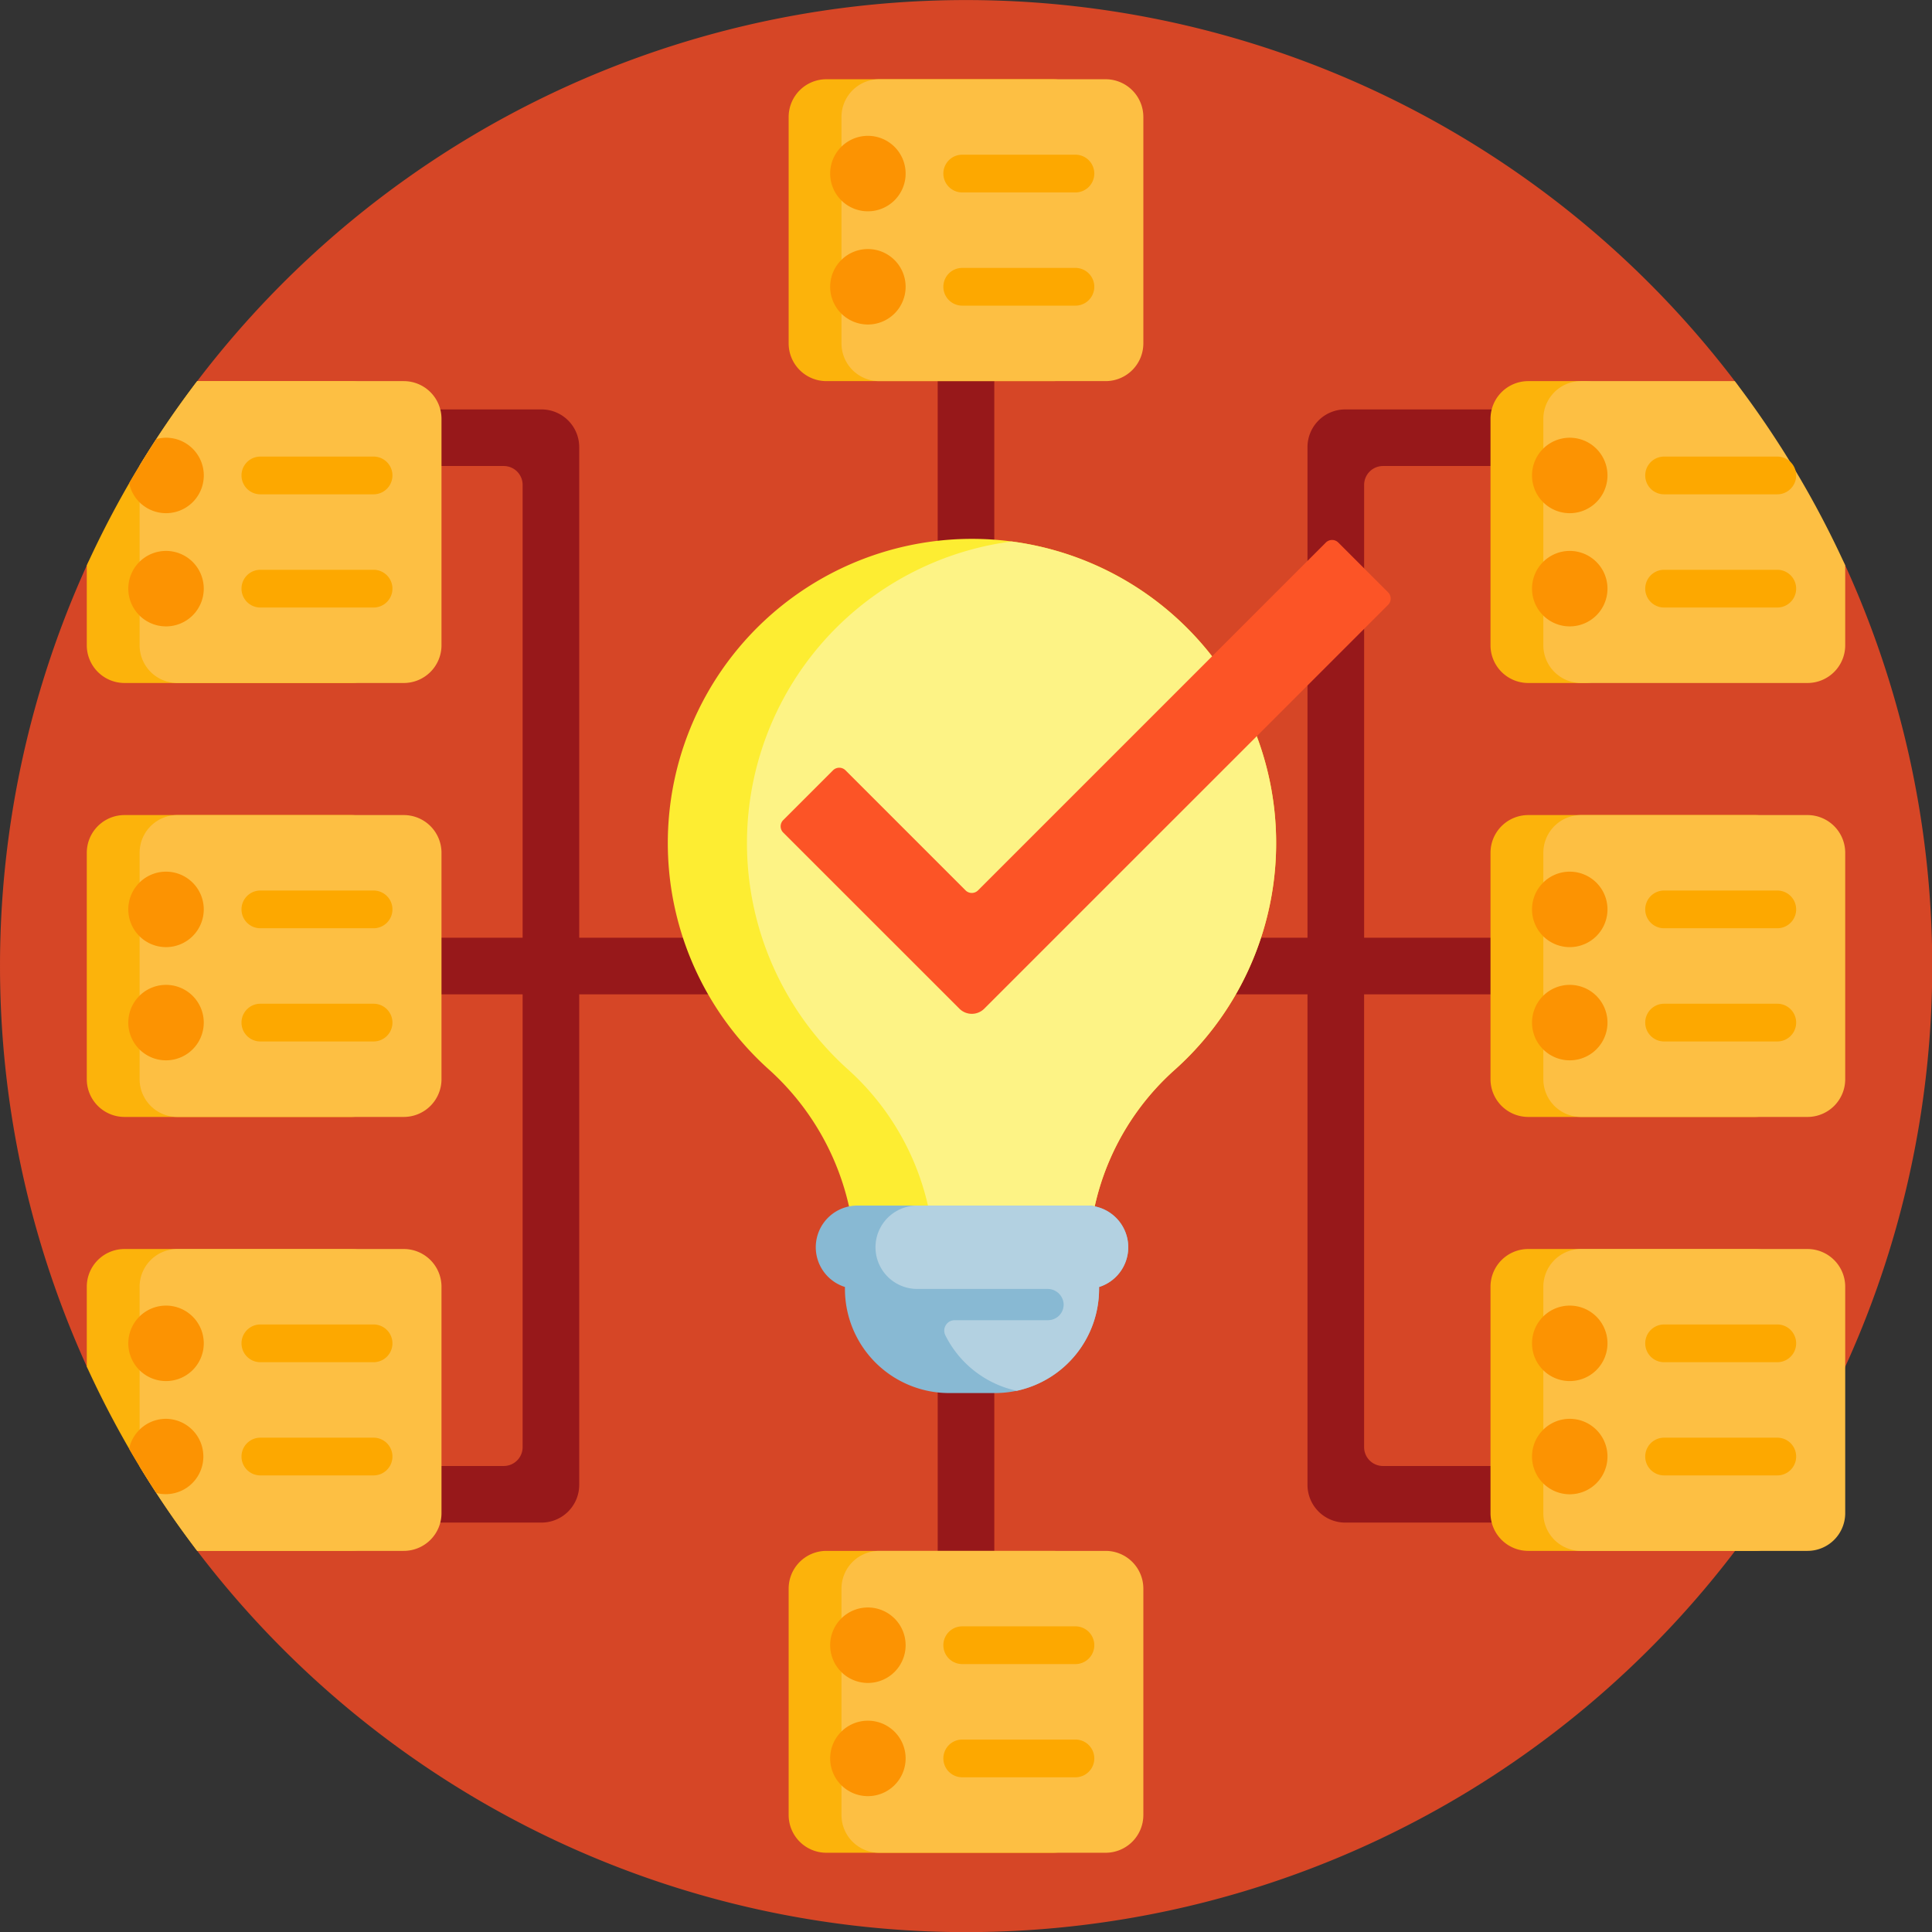<svg xmlns="http://www.w3.org/2000/svg" width="200" height="200" viewBox="0 0 200 200">
  <rect x="0" y="0" width="200" height="200" fill="#333333" stroke="none"/>
  <g id="_038-scheme" data-name="038-scheme" transform="translate(0)">
    <path id="Trazado_21096" data-name="Trazado 21096" d="M190.9,58.271A100.008,100.008,0,0,1,20.4,160.527a7.447,7.447,0,0,1-1.517-4.514v-4.849a9.27,9.27,0,0,0-9.27-9.268A.671.671,0,0,1,9,141.5a100.191,100.191,0,0,1,.081-83.18,1.553,1.553,0,0,1,1.411-.9,8.389,8.389,0,0,0,8.389-8.388V43.818A6.959,6.959,0,0,1,20.3,39.61,100,100,0,0,1,179.77,39.7a3.4,3.4,0,0,1,.682,2.049v6.564a9.112,9.112,0,0,0,9.114,9.113,1.466,1.466,0,0,1,1.329.85Zm0,0" transform="translate(0 -0.001)" fill="#d64626"/>
    <path id="Trazado_21097" data-name="Trazado 21097" d="M177.774,133.4v46.875a1.953,1.953,0,0,0,1.953,1.953h28.711v5.859H175.82a3.906,3.906,0,0,1-3.906-3.906V133.4H139.492v77.539h-5.859V133.4H96.523V184.18a3.906,3.906,0,0,1-3.906,3.906H60v-5.859H88.711a1.953,1.953,0,0,0,1.953-1.953V133.4H67.813v-5.859H90.664V80.664a1.953,1.953,0,0,0-1.953-1.953H60V72.852H92.617a3.906,3.906,0,0,1,3.906,3.906v50.781h37.109V50h5.859v77.539h32.422V76.758a3.906,3.906,0,0,1,3.906-3.906h28.711v5.859h-24.8a1.953,1.953,0,0,0-1.953,1.953v46.875h32.617V133.4Zm0,0" transform="translate(-36.562 -30.469)" fill="#97181a"/>
    <path id="Trazado_21098" data-name="Trazado 21098" d="M126.906,24.906V48.344A3.906,3.906,0,0,1,123,52.25H99.563a3.906,3.906,0,0,1-3.906-3.906V24.906A3.906,3.906,0,0,1,99.563,21H123A3.906,3.906,0,0,1,126.906,24.906ZM123,173.344H99.563a3.906,3.906,0,0,0-3.906,3.906v23.438a3.906,3.906,0,0,0,3.906,3.906H123a3.906,3.906,0,0,0,3.906-3.906V177.25A3.906,3.906,0,0,0,123,173.344ZM50.344,52.25H34.43A99.96,99.96,0,0,0,23,71.32v8.273A3.906,3.906,0,0,0,26.906,83.5H50.344a3.906,3.906,0,0,0,3.906-3.906V56.156A3.906,3.906,0,0,0,50.344,52.25Zm0,89.844H26.906A3.906,3.906,0,0,0,23,146v8.273a99.961,99.961,0,0,0,11.43,19.07H50.344a3.906,3.906,0,0,0,3.906-3.906V146A3.906,3.906,0,0,0,50.344,142.094Zm0-44.922H26.906A3.906,3.906,0,0,0,23,101.078v23.438a3.906,3.906,0,0,0,3.906,3.906H50.344a3.906,3.906,0,0,0,3.906-3.906V101.078A3.906,3.906,0,0,0,50.344,97.172ZM172.219,83.5h5.859a3.906,3.906,0,0,0,3.906-3.906V56.156a3.906,3.906,0,0,0-3.906-3.906h-5.859a3.906,3.906,0,0,0-3.906,3.906V79.594A3.906,3.906,0,0,0,172.219,83.5Zm23.438,58.594H172.219A3.906,3.906,0,0,0,168.313,146v23.438a3.906,3.906,0,0,0,3.906,3.906h23.438a3.906,3.906,0,0,0,3.906-3.906V146A3.906,3.906,0,0,0,195.656,142.094Zm0-44.922H172.219a3.906,3.906,0,0,0-3.906,3.906v23.438a3.906,3.906,0,0,0,3.906,3.906h23.438a3.906,3.906,0,0,0,3.906-3.906V101.078A3.906,3.906,0,0,0,195.656,97.172Zm0,0" transform="translate(-14.016 -12.797)" fill="#fcb30b"/>
    <path id="Trazado_21099" data-name="Trazado 21099" d="M140.906,24.906V48.344A3.906,3.906,0,0,1,137,52.25H113.563a3.906,3.906,0,0,1-3.906-3.906V24.906A3.906,3.906,0,0,1,113.563,21H137A3.906,3.906,0,0,1,140.906,24.906ZM137,173.344H113.563a3.906,3.906,0,0,0-3.906,3.906v23.438a3.906,3.906,0,0,0,3.906,3.906H137a3.906,3.906,0,0,0,3.906-3.906V177.25A3.906,3.906,0,0,0,137,173.344ZM64.344,52.25H42.962A100.337,100.337,0,0,0,37,60.984v18.61A3.906,3.906,0,0,0,40.906,83.5H64.344a3.906,3.906,0,0,0,3.906-3.906V56.156A3.906,3.906,0,0,0,64.344,52.25Zm0,89.844H40.906A3.906,3.906,0,0,0,37,146v18.61a100.347,100.347,0,0,0,5.962,8.734H64.344a3.906,3.906,0,0,0,3.906-3.906V146A3.906,3.906,0,0,0,64.344,142.094Zm0-44.922H40.906A3.906,3.906,0,0,0,37,101.078v23.438a3.906,3.906,0,0,0,3.906,3.906H64.344a3.906,3.906,0,0,0,3.906-3.906V101.078A3.906,3.906,0,0,0,64.344,97.172ZM202.132,52.25H186.219a3.906,3.906,0,0,0-3.906,3.906V79.594a3.906,3.906,0,0,0,3.906,3.906h23.438a3.906,3.906,0,0,0,3.906-3.906V71.32A99.96,99.96,0,0,0,202.132,52.25Zm7.524,89.844H186.219A3.906,3.906,0,0,0,182.313,146v23.438a3.906,3.906,0,0,0,3.906,3.906h23.438a3.906,3.906,0,0,0,3.906-3.906V146A3.906,3.906,0,0,0,209.656,142.094Zm0-44.922H186.219a3.906,3.906,0,0,0-3.906,3.906v23.438a3.906,3.906,0,0,0,3.906,3.906h23.438a3.906,3.906,0,0,0,3.906-3.906V101.078A3.906,3.906,0,0,0,209.656,97.172Zm0,0" transform="translate(-22.547 -12.797)" fill="#fdbf43"/>
    <path id="Trazado_21100" data-name="Trazado 21100" d="M114.469,39.906A3.906,3.906,0,1,1,110.563,36,3.906,3.906,0,0,1,114.469,39.906Zm-3.906,7.813a3.906,3.906,0,1,0,3.906,3.906A3.906,3.906,0,0,0,110.563,47.719Zm0,140.625a3.906,3.906,0,1,0,3.906,3.906A3.906,3.906,0,0,0,110.563,188.344Zm0,11.719a3.906,3.906,0,1,0,3.906,3.906A3.906,3.906,0,0,0,110.563,200.063ZM37.906,67.25a3.943,3.943,0,0,0-1,.134q-1.467,2.25-2.818,4.579a3.906,3.906,0,1,0,3.821-4.713Zm0,11.719a3.906,3.906,0,1,0,3.906,3.906A3.906,3.906,0,0,0,37.906,78.969Zm0,78.125A3.906,3.906,0,1,0,41.813,161,3.906,3.906,0,0,0,37.906,157.094Zm0,11.719a3.905,3.905,0,0,0-3.821,3.1q1.346,2.33,2.818,4.579a3.9,3.9,0,1,0,1-7.678Zm0-56.641a3.906,3.906,0,1,0,3.906,3.906A3.906,3.906,0,0,0,37.906,112.172Zm0,11.719a3.906,3.906,0,1,0,3.906,3.906A3.906,3.906,0,0,0,37.906,123.891ZM183.219,75.063a3.906,3.906,0,1,0-3.906-3.906A3.906,3.906,0,0,0,183.219,75.063Zm0,3.906a3.906,3.906,0,1,0,3.906,3.906A3.906,3.906,0,0,0,183.219,78.969Zm0,78.125A3.906,3.906,0,1,0,187.125,161,3.906,3.906,0,0,0,183.219,157.094Zm0,11.719a3.906,3.906,0,1,0,3.906,3.906A3.906,3.906,0,0,0,183.219,168.813Zm0-56.641a3.906,3.906,0,1,0,3.906,3.906A3.906,3.906,0,0,0,183.219,112.172Zm0,11.719a3.906,3.906,0,1,0,3.906,3.906A3.906,3.906,0,0,0,183.219,123.891Zm0,0" transform="translate(-20.719 -21.938)" fill="#fc9302"/>
    <path id="Trazado_21101" data-name="Trazado 21101" d="M152.281,42.953a1.953,1.953,0,0,1-1.953,1.953H138.609a1.953,1.953,0,0,1,0-3.906h11.719A1.953,1.953,0,0,1,152.281,42.953Zm-1.953,9.766H138.609a1.953,1.953,0,1,0,0,3.906h11.719a1.953,1.953,0,1,0,0-3.906Zm0,140.625H138.609a1.953,1.953,0,1,0,0,3.906h11.719a1.953,1.953,0,0,0,0-3.906Zm0,11.719H138.609a1.953,1.953,0,1,0,0,3.906h11.719a1.953,1.953,0,1,0,0-3.906ZM77.672,72.25H65.953a1.953,1.953,0,0,0,0,3.906H77.672a1.953,1.953,0,1,0,0-3.906Zm0,11.719H65.953a1.953,1.953,0,0,0,0,3.906H77.672a1.953,1.953,0,1,0,0-3.906Zm0,78.125H65.953a1.953,1.953,0,0,0,0,3.906H77.672a1.953,1.953,0,1,0,0-3.906Zm0,11.719H65.953a1.953,1.953,0,0,0,0,3.906H77.672a1.953,1.953,0,1,0,0-3.906Zm0-56.641H65.953a1.953,1.953,0,0,0,0,3.906H77.672a1.953,1.953,0,1,0,0-3.906Zm0,11.719H65.953a1.953,1.953,0,0,0,0,3.906H77.672a1.953,1.953,0,1,0,0-3.906ZM211.266,76.156h11.719a1.953,1.953,0,1,0,0-3.906H211.266a1.953,1.953,0,0,0,0,3.906Zm11.719,7.813H211.266a1.953,1.953,0,0,0,0,3.906h11.719a1.953,1.953,0,1,0,0-3.906Zm0,78.125H211.266a1.953,1.953,0,0,0,0,3.906h11.719a1.953,1.953,0,1,0,0-3.906Zm0,11.719H211.266a1.953,1.953,0,0,0,0,3.906h11.719a1.953,1.953,0,1,0,0-3.906Zm0-56.641H211.266a1.953,1.953,0,0,0,0,3.906h11.719a1.953,1.953,0,1,0,0-3.906Zm0,11.719H211.266a1.953,1.953,0,0,0,0,3.906h11.719a1.953,1.953,0,1,0,0-3.906Zm0,0" transform="translate(-39 -24.985)" fill="#fda800"/>
    <path id="Trazado_21102" data-name="Trazado 21102" d="M229.373,197.845a26.641,26.641,0,0,0-8.832,19.939v.517H196.387v-.61a27.021,27.021,0,0,0-9.027-20.02,31.489,31.489,0,1,1,42.014.174Zm0,0" transform="translate(-107.844 -87.029)" fill="#fded32"/>
    <path id="Trazado_21103" data-name="Trazado 21103" d="M233.327,218.2v.517H217.366v-.61a27.02,27.02,0,0,0-9.026-20.02,31.489,31.489,0,0,1,17-54.59,31.488,31.488,0,0,1,16.815,54.764A26.641,26.641,0,0,0,233.327,218.2Zm0,0" transform="translate(-120.63 -87.443)" fill="#fdf385"/>
    <path id="Trazado_21104" data-name="Trazado 21104" d="M248.527,323.806a4.314,4.314,0,0,1-3.02,4.115v.2A10.785,10.785,0,0,1,234.723,338.9h-4.744A10.783,10.783,0,0,1,219.2,328.119v-.2a4.314,4.314,0,0,1,1.294-8.429h23.723A4.315,4.315,0,0,1,248.527,323.806Zm0,0" transform="translate(-131.732 -194.691)" fill="#88b9d3"/>
    <path id="Trazado_21105" data-name="Trazado 21105" d="M258.285,323.806a4.314,4.314,0,0,1-3.02,4.115v.2a10.787,10.787,0,0,1-8.519,10.544,10.8,10.8,0,0,1-7.39-5.736,1.081,1.081,0,0,1,.96-1.573h9.665a1.617,1.617,0,0,0,1.616-1.666,1.661,1.661,0,0,0-1.685-1.569H236.5a4.314,4.314,0,1,1,0-8.627h17.47A4.314,4.314,0,0,1,258.285,323.806Zm0,0" transform="translate(-141.489 -194.691)" fill="#b3d1e1"/>
    <path id="Trazado_21106" data-name="Trazado 21106" d="M269.765,149.812l-41.807,41.806a1.821,1.821,0,0,1-2.577,0l-18.236-18.23a.91.91,0,0,1,0-1.289l5.156-5.157a.913.913,0,0,1,1.289,0l12.431,12.431a.913.913,0,0,0,1.289,0l36.008-36.008a.913.913,0,0,1,1.289,0l5.157,5.157a.913.913,0,0,1,0,1.289Zm0,0" transform="translate(-126.066 -87.201)" fill="#fc5426"/>
  </g>
</svg>
